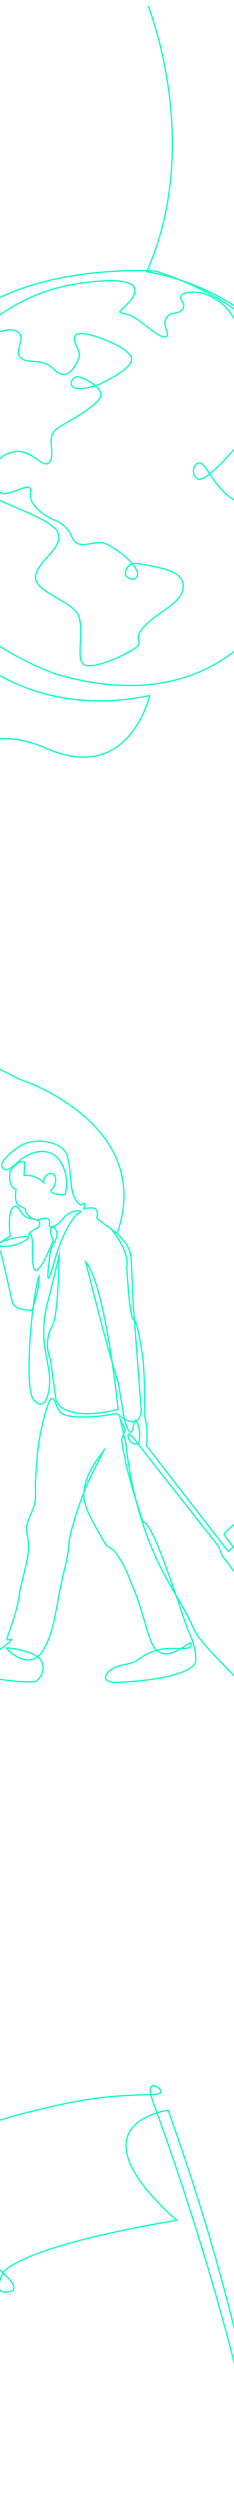<?xml version="1.0" encoding="UTF-8" standalone="no"?>
<svg
   xmlns:dc="http://purl.org/dc/elements/1.1/"
   xmlns:cc="http://creativecommons.org/ns#"
   xmlns:rdf="http://www.w3.org/1999/02/22-rdf-syntax-ns#"
   xmlns:svg="http://www.w3.org/2000/svg"
   xmlns="http://www.w3.org/2000/svg"
   xmlns:sodipodi="http://sodipodi.sourceforge.net/DTD/sodipodi-0.dtd"
   xmlns:inkscape="http://www.inkscape.org/namespaces/inkscape"
   width="375"
   height="4000"
   viewBox="0 0 375 4000"
   version="1.1"
   id="svg82"
   sodipodi:docname="Mobile_graphic_animations.svg"
   inkscape:version="1.0.1 (3bc2e813f5, 2020-09-07)">
  <defs
     id="defs86" />
  <sodipodi:namedview
     pagecolor="#ffffff"
     bordercolor="#666666"
     borderopacity="1"
     objecttolerance="10"
     gridtolerance="10"
     guidetolerance="10"
     inkscape:pageopacity="0"
     inkscape:pageshadow="2"
     inkscape:window-width="1920"
     inkscape:window-height="1017"
     id="namedview84"
     showgrid="false"
     inkscape:zoom="0.44110932"
     inkscape:cx="-263.62926"
     inkscape:cy="600.75811"
     inkscape:window-x="-8"
     inkscape:window-y="-8"
     inkscape:window-maximized="1"
     inkscape:current-layer="Group_290" />
  <g
     id="Group_290"
     data-name="Group 290"
     transform="translate(-878.738,424.529)">
    <path
       id="Path_4017"
       data-name="Path 4017"
       d="m 1116.15,-415.162 c 0,0 88.734,220.699 -2.277,425.471 0,0 311.741,40.172 275.207,376.321 0,0 -65.706,373.762 -424.088,266.287 C 728.018,560.146 729.361,390.752 741.112,265.612 c 2.949,-23.669 19.234,-96.336 35.939,-71.197 8.354,23.553 15.937,81.397 16.257,88.565 0.61,13.702 25.525,6.938 35.517,24.875 9.992,17.937 -2.74,31.746 22.741,52.767 25.481,21.021 112.389,43.857 120.393,68.28 8.003,24.423 -31.763,42.061 -36.155,68.11 -4.393,26.05 61.857,39.954 69.586,65.595 7.73,25.641 -4.469,65.314 6.583,75.348 11.052,10.034 57.673,-9.532 80.091,-23.335 22.418,-13.802 -4.761,-12.319 17.995,-36.993 22.757,-24.673 61.752,-37.23 62.386,-63.797 0.634,-26.567 -42.147,-30.382 -65.637,-35.561 -23.49,-5.179 -26.388,7.328 -27.003,15.631 -0.369,4.952 13.862,14.45 18.907,2.945 5.045,-11.505 -24.225,-38.111 -47.827,-50.059 -23.601,-11.948 -47.105,17.118 -59.403,-17.886 a 51.368,51.368 0 0 0 -28.078,-22.244 c 0,0 -40.098,-17.933 -35.679,-43.365 4.418,-25.432 -43.678,17.763 -52.712,-4.984 -9.034,-22.747 -8.5,-51.709 23.796,-59.555 32.296,-7.845 51.347,33.754 60.984,13.21 4.799,-10.231 -1.211,-27.061 1.659,-38.678 2.553,-10.386 14.048,-15.547 30.022,-25.175 0,0 42.72,-23.358 48.052,-37.471 5.332,-14.113 -20.652,-28.191 -34.343,-32.171 -13.691,-3.98 -29.319,33.967 33.038,11.748 0,0 51.514,-23.539 51.514,-39.75 0,-16.211 -48.103,-33.436 -48.103,-33.436 0,0 -40.429,-15.603 -43.325,-2.669 -2.896,12.934 12.551,21.703 5.936,36.099 -6.616,14.396 -18.61,35.979 -39.253,15.877 -20.643,-20.102 -41.033,-6.961 -52.949,-18.517 -11.915,-11.556 7.834,-28.041 -2.647,-39.42 -10.482,-11.38 -40.903,-2.59 -57.833,13.113 -9.395,8.716 -29.47,25.124 -43.541,38.543 -10.375,9.899 -14.814,13.735 -18.276,11.565 -3.462,-2.17 -13.67,-8.969 43.571,-57.257 57.241,-48.289 108.83,-81.975 203.89,-89.018 95.061,-7.043 46.43,36.52 36.752,45.094 -9.679,8.574 4.199,2.868 21.349,13.89 17.148,11.022 38.172,30.862 47.233,30.201 12.482,-0.917 -5.284,-17.868 2.734,-30.201 8.017,-12.333 19.234,-3.789 26.072,-14.359 6.839,-10.57 -7.425,-14.227 -1.568,-21.861 5.856,-7.634 38.61,-10.317 66.804,15.301 28.194,25.618 32.909,68.663 45.964,87.168 13.055,18.506 8.609,-4.226 6.265,-13.148 -2.344,-8.922 -15.654,-17.062 -15.654,-22.541 0,-5.479 9.235,-9.862 15.654,0.627 6.418,10.488 23.636,68.247 14.401,77.64 -9.236,9.393 -32.254,-7.043 -41.325,1.253 -9.071,8.296 -10.748,20.782 5.01,31.932 15.758,11.15 62.458,-54.004 77.014,-42.578 14.556,11.426 30.368,50.092 22.541,64.493 -7.827,14.401 -13.775,1.253 -53.835,-6.887 0,0 -18.784,-9.391 -42.578,33.811 0,0 -60.69,76.123 -75.137,66.365 -14.447,-9.758 -0.774,-37.404 11.897,-19.411 12.673,17.993 26.201,41.708 47.586,53.222 21.385,11.514 25.989,-9.978 37.958,-7.17 11.968,2.808 -1.073,16.789 9.873,18.434 10.945,1.645 22.538,-14.805 33.886,-11.844 11.347,2.961 22.381,3.293 11.519,23.699 0,0 -18.186,16.046 -20.407,29.296 -2.221,13.25 18.891,14.835 20.407,42.321 1.515,27.486 -37.114,7.426 -25.434,60.838 11.678,53.412 230.531,-383.206 -193.527,-521.626 0,0 -222.533,-16.178 -323.738,95.666 -101.205,111.844 -120.896,202.809 -81.058,351.71 39.838,148.902 187.575,274.279 394.769,231.745 0,0 -32.588,144.231 -167.741,83.588 -135.153,-60.643 -261.855,76.223 -248.986,265.524 12.869,189.301 215.063,267.317 215.063,267.317 0,0 210.42,71.273 149.329,244.359 l -32.294,-24.358 c 0,0 2.8,-11.284 -2.5,-15.072 -5.3,-3.787 -18.703,-0.075 -18.703,-0.075 0,0 3.177,-7.258 0.961,-8.625 -2.216,-1.367 -3.747,4.996 -8.181,0.624 a 35.677,35.677 0 0 1 -10.519,-18.564 c -4.408,-19.87 -2.9,-39.503 -8.755,-58.383 -5.855,-18.879 -33.612,-24.945 -50.937,-23.288 -24.502,2.343 -39.71,18.408 -49.219,28.618 -8.2,8.804 -4.409,17.171 3.608,16.914 5.439,-0.147 22.973,-16.914 22.973,-16.914 0,0 34.111,-26.702 59.158,-1.232 a 65.901,65.901 0 0 1 11.094,58.336 c -17.376,-0.696 -22.098,-3.248 -22.597,-5.75 -0.52,-2.629 3.817,-4.073 6.163,-10.271 2.167,-5.732 2.249,-14.517 -2.464,-17.255 -3.167,-1.84 -7.46,-0.346 -9.859,1.232 a 13.041,13.041 0 0 0 -5.337,12.735 37.515,37.515 0 0 0 -31.633,-11.502 l 1.232,-21.362 c 0,0 -9.05,-6.574 -23.416,14.387 0,0 -4.931,24.65 9.449,29.168 0,0 -2.671,13.559 0.821,21.365 3.492,7.806 6.88,3.594 13.145,9.86 2.587,2.587 0.42,3.386 2.741,6.936 2.351,3.606 9.217,9.709 14.143,10.41 5.091,0.722 14.619,-3.857 18.858,-2.274 9.867,3.68 -2.977,16.735 9.86,12.661 12.837,-4.075 14.851,-15.301 25.419,-20.796 10.568,-5.495 23.059,-4.873 16.896,-1.186 0,0 -20.952,8.627 -42.314,84.219 0,0 -6.896,24.787 -8.219,20.522 -1.323,-4.265 0.485,-17.204 2.926,-37.58 2.441,-20.376 19.028,-26.841 6.834,-43.922 0,0 -12.688,-2.929 -1.464,20.984 0,0 -19.193,49.013 -27.734,48.28 -8.542,-0.733 -3.989,-35.833 -6.428,-51.206 -2.439,-15.373 -7.444,-0.489 -4.392,-7.321 3.051,-6.832 21.42,-8.818 15.807,-19.687 -2.227,-4.311 -16.475,-3.191 -22.931,-8.367 -8.433,-6.783 -10.275,-18.821 -17.262,-15.257 -11.586,5.91 -6.154,47.268 -6.154,47.268 0,0 -38.659,19.889 -1.276,15.765 a 65.829,65.829 0 0 0 27.433,-10.386 c 17.065,-10.66 -32.559,-1.42 -43.831,5.358 -4.757,2.861 1.422,11.094 3.801,19.782 2.81,10.294 17.52,76.13 17.52,76.13 0,0 3.766,11.983 31.155,11.642 0,0 12.099,-31.31 11.547,-54.531 0,0 -5.527,9.398 -12.159,72.96 0,0 -11.602,112.204 4.423,126.02 0,0 17.826,22.139 23.766,-19.313 5.94,-41.453 -22.109,-69.674 0,-146.502 l 16.03,-65.221 c 0,0 -0.573,52.598 -4.975,86.581 -4.402,33.983 -8.931,22.908 -12.632,43.611 a 61.418,61.418 0 0 0 3.789,35.626 l 8.843,64.666 c 0,0 8.843,36.48 99.49,14.925 0,0 -19.898,-198.428 -51.955,-236.014 0,0 36.478,146.472 52.507,194.007 l 9.396,57.482 c 0,0 5.252,20.45 9.95,21.003 4.699,0.552 5.556,-23.4 8.843,-18.796 3.288,4.604 8.316,16.863 4.307,37.222 0,0 -14.309,3.713 -17,-11.672 -2.692,-15.385 21.151,18.842 21.151,18.842 l 123.353,156.494 6.843,16.54 c 0,0 128.182,169.03 144.395,181.161 16.214,12.132 14.762,-3.627 21.349,0 6.585,3.627 -11.12,13.858 4.409,14.877 15.529,1.019 20.455,-7.458 18.942,-14.877 a 22.121,22.121 0 0 0 -21.789,-16.329 l 49.644,-38.752 c 0,0 7.708,24.989 19.492,28.542 7.553,2.274 18.441,-8.818 16.615,-16.19 -1.827,-7.372 -18.1,-23.228 -23.922,-13.326 -5.822,9.902 38.211,17.787 14.578,-17.842 -23.634,-35.629 -109.111,-124.667 -109.111,-124.667 0,0 32.693,-25.428 85.365,43.59 0,0 37.536,53.884 19.979,67.203 l -128.958,-151.963 c 0,0 -19.299,-24.525 -46.013,-19.374 -26.713,5.152 -60.84,39.982 -60.84,39.982 a 3.086,3.086 0 0 0 -0.782,4.409 l 13.793,18.564 -7.869,7.263 -131.361,-169.505 a 128.681,128.681 0 0 0 -2.42,-46.618 c 0,0 0,-86.577 -4.845,-103.528 a 418.303,418.303 0 0 0 -7.869,-41.768 c -4.388,-16.195 -5.601,0.464 -9.687,-23.006 -4.087,-23.469 -6.66,-70.837 -6.66,-70.837 0,0 6.808,-21.16 -24.674,-60.513 0,0 31.936,20.035 31.936,49.806 l 3.27,72.419 12.716,167.554 c 0,0 -0.75,37.398 -38.898,5.235 0,0 -59.68,11.614 -85.997,1.302 -11.63,-4.56 -13.226,-31.296 -19.812,-24.467 -6.585,6.829 -15.805,47.258 -18.921,67.184 -3.585,22.924 -4.153,37.672 -5.889,64.353 -1.16,17.995 3.893,27.342 -6.95,51.612 -10.844,24.269 -7.358,26.149 -4.244,46.08 3.114,19.93 -10.966,58.158 -15.266,87.142 -4.3,28.985 -16.364,56.529 -18.984,65.693 -2.62,9.164 21.85,-8.08 -5.701,14.354 -27.551,22.435 -91.939,4.374 -80.949,26.542 10.99,22.168 122.031,32.303 130.988,29.138 8.957,-3.165 19.749,-22.172 8.31,-36.232 -11.44,-14.059 -54.735,-19.027 -53.707,-17.419 3.11,5.207 35.169,33.974 54.789,8.79 23.054,-29.593 24.486,-79.592 37.067,-129.751 12.582,-50.159 3.583,-34.368 12.932,-69.711 a 646.945,646.945 0 0 1 24.467,-71.661 c 0,0 29.38,-59.944 28.043,-56.088 -1.337,3.857 -32.178,36.543 -33.392,71.51 -0.728,20.979 14.972,45.339 28.79,70.373 13.818,25.033 13.491,8.838 26.488,29.755 12.997,20.917 9.878,15.745 25.499,53.914 15.622,38.169 23.266,84.105 34.761,95.19 22.539,21.736 54.139,-16.104 56.127,-9.591 4.502,14.742 -31.461,2.339 -58.548,11.753 -27.087,9.415 -21.36,17.501 -49.315,22.17 -27.954,4.669 -40.874,28.019 -14.472,28.019 26.402,0 116.84,-6.595 129.557,-31.277 0,0 4.487,-20.945 -12.716,-53.858 0,0 -29.358,-89.57 -47.124,-132.397 -17.765,-42.826 -23.936,-38.896 -23.936,-38.896 0,0 -29.173,-81.532 -34.408,-133.144 l 5.966,-14.419 -8.006,-16.35 9.011,38.884 a 613.8,613.8 0 0 0 32.679,144.544 c 27.054,73.807 51.877,97.791 75.538,150.687 23.662,52.895 176.072,146.361 275.699,389.775 99.627,243.415 -37.926,653.32 -123.479,784.085 -85.553,130.765 -36.199,33.922 -192.946,-402.911 0,0 -160.56,20.302 13.841,176.248 0,0 -223.308,34.141 -276.832,81.202 0,0 -23.506,41.126 10.15,32.297 0,0 22.987,-1.954 -23.977,-40.327 -26.685,-21.796 -163.931,-102.678 -162.182,-112.965 10.368,-60.903 117.88,-108.486 205.486,-130.923 87.607,-22.436 129.519,-28.953 203.98,-30.447 0,0 32.296,0.928 11.074,-12.918 0,0 -19.379,-11.073 -4.614,27.683 0,0 178.557,475.446 184.155,753.524 5.597,278.077 -161.765,358.783 -161.765,358.783"
       fill="none"
       stroke="#00ffc2"
       stroke-miterlimit="10"
       stroke-width="2.033" />
    <path
       id="Path_4019"
       data-name="Path 4019"
       d="M 1071.294,429"
       fill="none"
       stroke="#b90000"
       stroke-miterlimit="10"
       stroke-width="1" />
  </g>
</svg>
